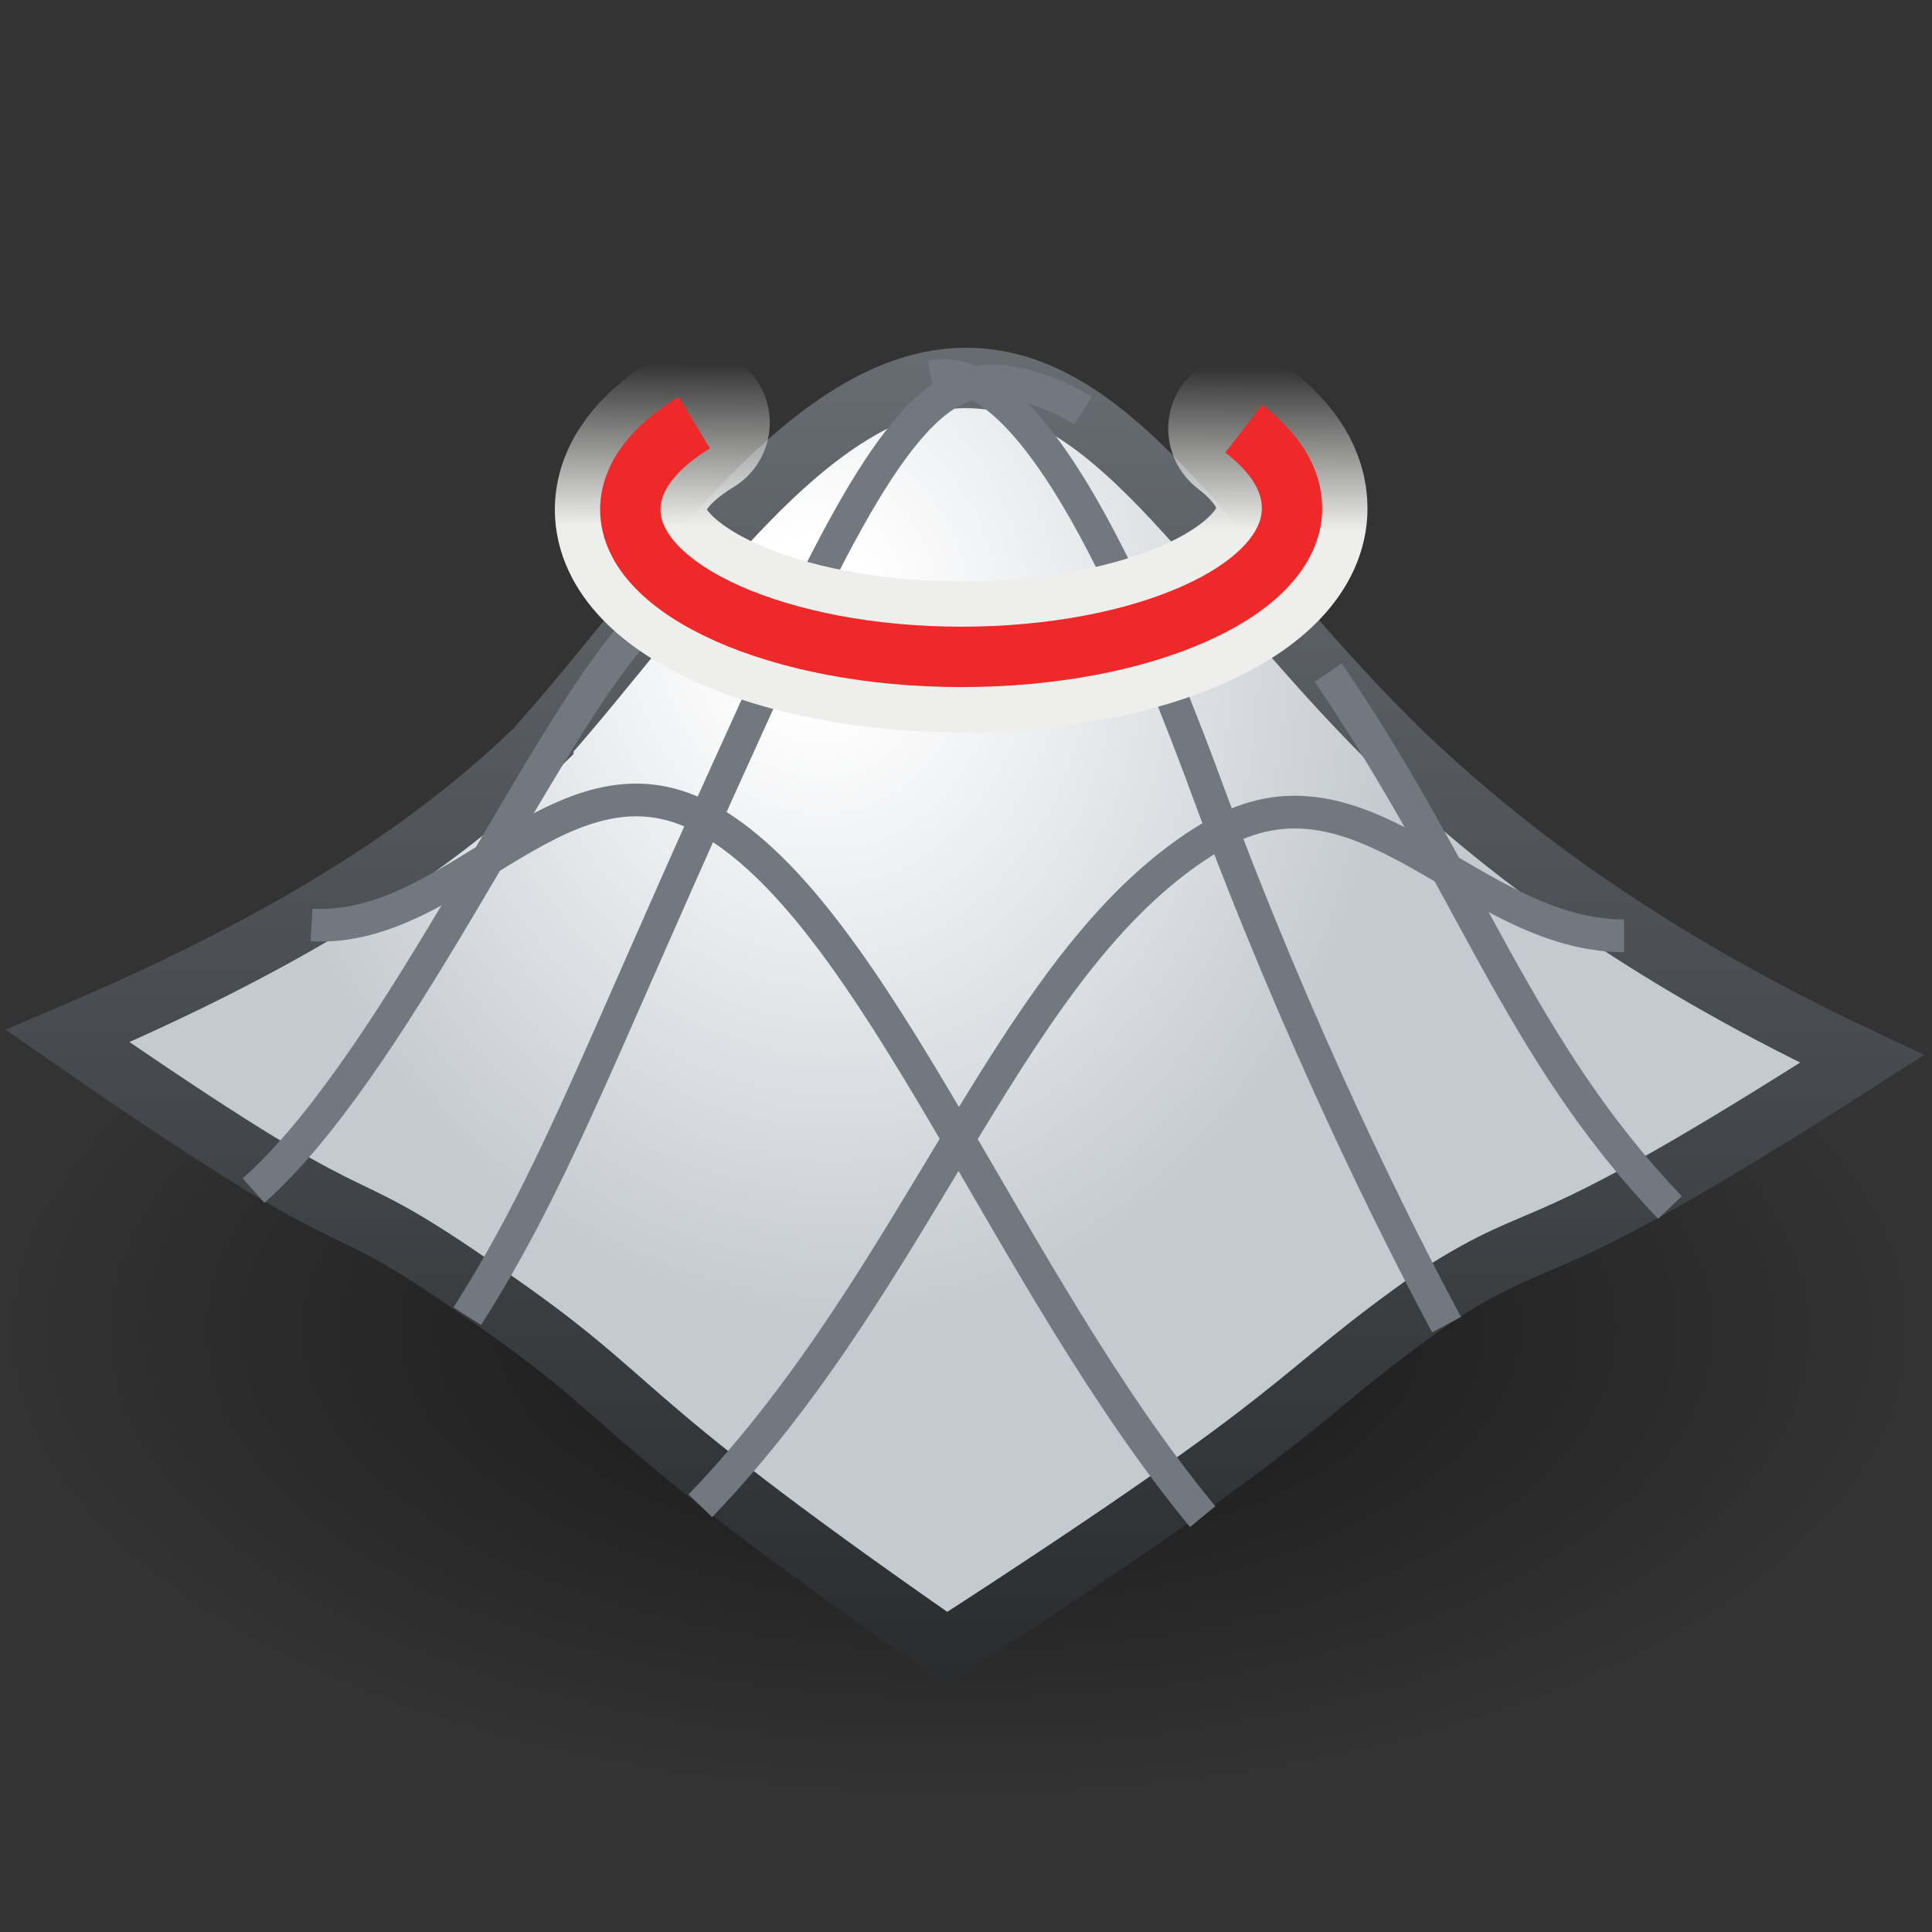 <svg xmlns="http://www.w3.org/2000/svg" width="16" height="16" xmlns:xlink="http://www.w3.org/1999/xlink"><rect width="100%" height="100%" fill="#333333" stroke="none"/><defs><linearGradient id="d"><stop offset="0" stop-opacity=".586"/><stop offset="1" stop-opacity="0"/></linearGradient><linearGradient id="c"><stop offset="0" stop-color="#eeeeec"/><stop offset="1" stop-color="#eeeeec" stop-opacity="0"/></linearGradient><linearGradient x1="29.336" x2="15.586" y1="66.927" y2="82.927" gradientUnits="userSpaceOnUse"><stop offset=".096" stop-color="#EAEEF1"/><stop offset=".815" stop-color="#A0A8B2"/></linearGradient><radialGradient id="f" cx="19.915" cy="65.94" r="12.032" xlink:href="#a" gradientUnits="userSpaceOnUse" gradientTransform="matrix(.488 .13 -.084 .583 2.561 -35.887)" fx="19.915" fy="65.94"/><radialGradient id="a" cx="27.462" cy="64.743" r="12.032" fx="27.462" fy="64.743" gradientUnits="userSpaceOnUse"><stop offset=".096" stop-color="#fff"/><stop offset=".815" stop-color="#c5cad0"/></radialGradient><linearGradient id="g" x1="24.142" x2="24.142" y1="23.458" y2="47.997" xlink:href="#b" gradientUnits="userSpaceOnUse" gradientTransform="matrix(.328 0 0 .446 .071 -7.546)"/><linearGradient id="b"><stop offset="0" stop-color="#676c72"/><stop offset="1" stop-color="#2a2c2e"/></linearGradient><linearGradient x1="8.442" x2="8.451" y1="5.941" y2="4.725" xlink:href="#c" gradientUnits="userSpaceOnUse"/><linearGradient x1="8.442" x2="8.451" y1="5.941" y2="4.725" xlink:href="#c" gradientUnits="userSpaceOnUse"/><radialGradient id="e" cx="7.951" cy="10.572" r="7.501" xlink:href="#d" fx="7.951" fy="10.572" gradientTransform="matrix(1 0 0 .489 0 5.397)" gradientUnits="userSpaceOnUse"/><linearGradient id="h" x1="8.442" x2="8.451" y1="5.941" y2="4.725" xlink:href="#c" gradientUnits="userSpaceOnUse" gradientTransform="matrix(1.114 0 0 1.114 -.882 -2.239)"/></defs><g><path fill="url(#e)" d="M15.45 10.57a7.5 3.67 0 1 1-15 0 7.5 3.67 0 1 1 15 0z" transform="matrix(1.061 0 0 1.061 -.488 -.198)" color="#000" overflow="visible" enable-background="accumulate"/><path fill="#eeeeec" d="M4.5 6.14c-.95.94-2.2 1.7-3.94 2.44 2.68 1.86 2.03 1.15 3.36 2.07 1.5 1.02.94.93 3.92 3 3.2-2.07 2.78-2.02 4.06-2.92 1-.64.7-.15 3.52-1.96-1.7-.8-2.86-1.64-3.77-2.5C10.1 4.78 9.28 3.13 8 3.13c-1.3 0-2.42 1.78-3.5 3z"/><path fill="url(#f)" stroke="url(#g)" stroke-width=".5" d="M4.5 6.14c-.95.94-2.2 1.7-3.94 2.44 2.68 1.86 2.03 1.15 3.36 2.07 1.5 1.02.94.93 3.92 3 3.2-2.07 2.78-2.02 4.06-2.92 1-.64.7-.15 3.52-1.96-1.7-.8-2.86-1.64-3.77-2.5C10.1 4.78 9.28 3.13 8 3.13c-1.3 0-2.42 1.78-3.5 3z"/><g fill="none" stroke="#737880" stroke-width=".271"><path d="M11.98 10.97c-.42-.78-1.23-2.4-1.97-4.4-.77-2.1-1.57-3.6-2.3-3.45"/><path d="M9.96 12.56C8.34 10.6 7.26 7.6 5.88 6.8c-1.2-.7-2.08.93-3.3.86"/><path d="M13.83 10C12.57 8.68 12.18 7.3 11 5.57"/><path d="M5.8 12.47c1.86-1.93 2.58-4.57 4.25-5.55 1.24-.73 2.13.83 3.4.83"/><path d="M3.87 10.9c.7-1.1 1.06-2.1 2.1-4.4.77-1.7 1.38-3.07 2-3.3.42-.17 1 .2 1 .2"/><path d="M2.1 9.86c1.13-1 2.3-3.6 3.1-4.56"/></g><path fill="none" stroke="url(#h)" stroke-width="1.25" d="M10.3 3.55c.26.2.4.42.4.66 0 .68-1.22 1.23-2.74 1.23-1.5 0-2.74-.55-2.74-1.22 0-.27.2-.52.53-.72" color="#000" stroke-linecap="round" overflow="visible" enable-background="accumulate"/><path fill="none" stroke="#ef2929" stroke-width=".5" d="M10.3 3.55c.26.2.4.42.4.66 0 .68-1.22 1.23-2.74 1.23-1.5 0-2.74-.55-2.74-1.22 0-.27.2-.52.53-.72" color="#000" overflow="visible" enable-background="accumulate"/></g></svg>